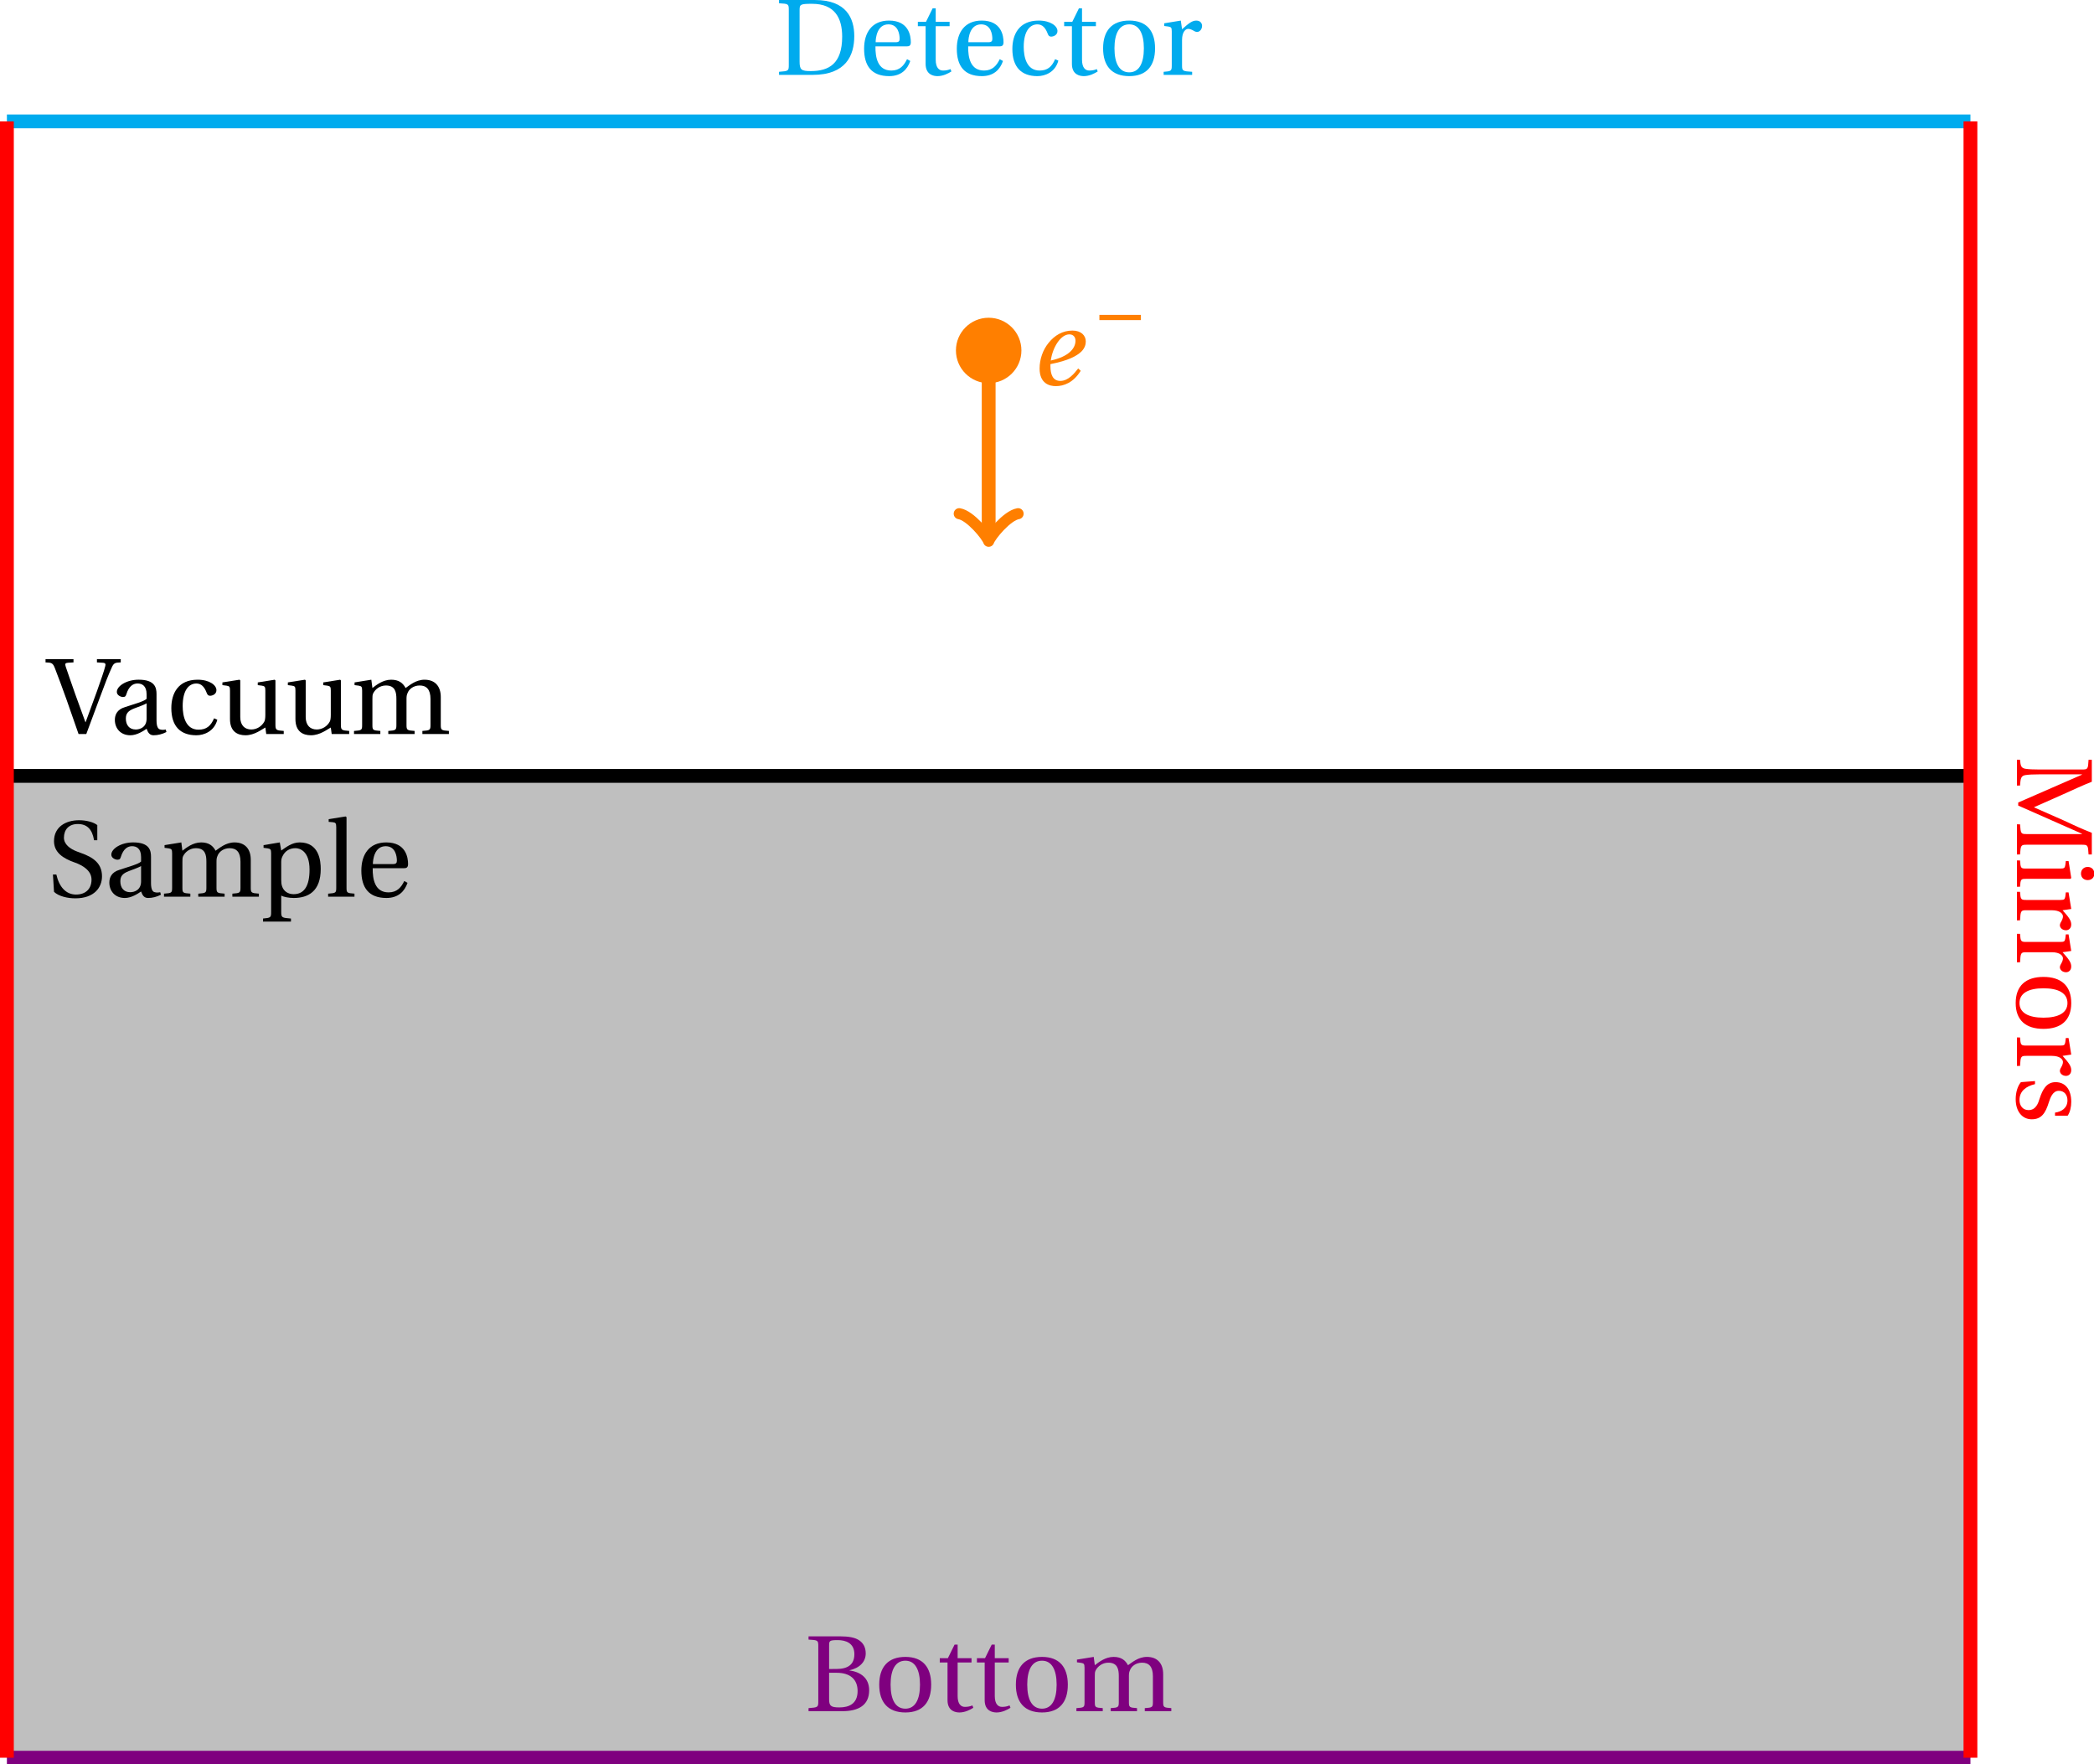 <?xml version="1.0" encoding="UTF-8" standalone="no"?>
<svg
   xmlns:dc="http://purl.org/dc/elements/1.1/"
   xmlns:cc="http://creativecommons.org/ns#"
   xmlns:rdf="http://www.w3.org/1999/02/22-rdf-syntax-ns#"
   xmlns:svg="http://www.w3.org/2000/svg"
   xmlns="http://www.w3.org/2000/svg"
   xmlns:xlink="http://www.w3.org/1999/xlink"
   id="svg669"
   version="1.2"
   viewBox="0 0 300 252.759"
   height="252.759pt"
   width="300pt">
  <defs
     id="defs546">
    <g
       id="g535">
      <symbol
         id="glyph0-0"
         overflow="visible">
        <path
           id="path460"
           d="M 0.844,0 H 4.859 V -6.484 H 0.844 Z M 1.25,-0.875 v -4.75 l 1.375,2.391 z m 0.188,0.469 1.406,-2.438 1.422,2.438 z m 0,-5.672 H 4.25 L 2.844,-3.656 Z m 1.641,2.844 1.375,-2.391 v 4.75 z m 0,0"
           style="stroke:none" />
      </symbol>
      <symbol
         id="glyph0-1"
         overflow="visible">
        <path
           id="path463"
           d="M -0.172,-6.203 C 0.359,-6.188 0.469,-6.156 0.656,-5.656 0.953,-4.875 1.312,-3.938 1.641,-3 L 2.688,0 H 3.359 L 4.562,-3.234 c 0.375,-1.031 0.75,-1.984 0.984,-2.484 0.188,-0.438 0.297,-0.469 0.797,-0.484 v -0.281 h -2.062 v 0.281 l 0.516,0.031 C 5.031,-6.156 5.047,-6.047 5,-5.875 4.906,-5.469 4.609,-4.641 4.281,-3.703 L 3.297,-1.016 3.281,-1.031 2.406,-3.438 C 2.125,-4.25 1.828,-5.078 1.578,-5.828 1.5,-6.078 1.531,-6.156 1.766,-6.172 L 2.25,-6.203 v -0.281 h -2.422 z m 0,0"
           style="stroke:none" />
      </symbol>
      <symbol
         id="glyph0-2"
         overflow="visible">
        <path
           id="path466"
           d="m 0.453,-1.219 c 0,0.703 0.469,1.328 1.344,1.328 0.562,0 1.109,-0.359 1.406,-0.562 0.125,0.359 0.281,0.562 0.609,0.562 0.359,0 0.75,-0.094 1.109,-0.281 l -0.062,-0.219 c -0.125,0.031 -0.328,0.047 -0.469,0 C 4.219,-0.422 4.062,-0.594 4.062,-1.188 v -2.266 c 0,-0.547 -0.125,-1.25 -1.547,-1.25 -1.047,0 -1.891,0.547 -1.891,1.062 0,0.297 0.359,0.438 0.531,0.438 0.203,0 0.25,-0.094 0.297,-0.25 0.219,-0.703 0.594,-0.922 0.969,-0.922 0.375,0 0.781,0.188 0.781,0.938 v 0.391 c -0.234,0.234 -1.141,0.469 -1.875,0.719 -0.688,0.203 -0.875,0.672 -0.875,1.109 z m 0.953,-0.125 c 0,-0.438 0.203,-0.672 0.734,-0.875 0.375,-0.141 0.859,-0.312 1.062,-0.438 v 1.328 c 0,0.75 -0.578,0.938 -0.938,0.938 -0.578,0 -0.859,-0.406 -0.859,-0.953 z m 0,0"
           style="stroke:none" />
      </symbol>
      <symbol
         id="glyph0-3"
         overflow="visible">
        <path
           id="path469"
           d="m 0.453,-2.25 c 0,1.562 0.766,2.359 2.172,2.359 0.672,0 1.547,-0.344 1.812,-1.344 l -0.281,-0.125 C 3.875,-0.703 3.5,-0.375 2.812,-0.375 c -1.125,0 -1.375,-1.172 -1.375,-2.047 0,-1.391 0.547,-1.953 1.188,-1.953 0.438,0 0.703,0.312 0.891,0.812 0.062,0.156 0.125,0.25 0.297,0.25 0.188,0 0.547,-0.125 0.547,-0.484 0,-0.438 -0.609,-0.906 -1.625,-0.906 -1.703,0 -2.281,1.203 -2.281,2.453 z m 0,0"
           style="stroke:none" />
      </symbol>
      <symbol
         id="glyph0-4"
         overflow="visible">
        <path
           id="path472"
           d="M 0.234,-4.234 0.594,-4.188 c 0.25,0.047 0.297,0.078 0.297,0.422 v 2.469 c 0,1.078 0.641,1.406 1.344,1.406 0.797,0 1.438,-0.531 1.719,-0.672 L 4.031,0 H 5.547 V -0.266 C 4.891,-0.312 4.828,-0.344 4.828,-0.812 v -3.828 l -0.062,-0.062 -1.469,0.234 v 0.234 L 3.656,-4.188 c 0.234,0.047 0.297,0.078 0.297,0.422 v 2.109 c 0,0.266 -0.031,0.469 -0.078,0.562 -0.219,0.422 -0.656,0.703 -1.141,0.703 -0.547,0 -0.953,-0.344 -0.953,-1.078 v -3.172 l -0.062,-0.062 -1.484,0.234 z m 0,0"
           style="stroke:none" />
      </symbol>
      <symbol
         id="glyph0-5"
         overflow="visible">
        <path
           id="path475"
           d="m 0.297,0 h 2.281 V -0.266 C 1.906,-0.312 1.891,-0.344 1.891,-0.812 v -2.203 c 0,-0.234 0,-0.359 0.062,-0.5 0.188,-0.375 0.594,-0.688 1.109,-0.688 0.812,0 0.906,0.594 0.906,1.172 v 2.219 c 0,0.469 -0.031,0.5 -0.703,0.547 V 0 h 2.281 V -0.266 C 4.875,-0.312 4.844,-0.344 4.844,-0.812 v -2.203 c 0,-0.234 0.016,-0.359 0.078,-0.5 0.125,-0.375 0.531,-0.688 1.062,-0.688 0.578,0 0.938,0.328 0.938,1.172 v 2.219 c 0,0.469 -0.031,0.5 -0.703,0.547 V 0 H 8.516 V -0.266 C 7.844,-0.312 7.812,-0.344 7.812,-0.812 v -2.391 c 0,-0.953 -0.516,-1.5 -1.406,-1.5 -0.766,0 -1.312,0.5 -1.641,0.719 -0.234,-0.438 -0.594,-0.719 -1.25,-0.719 -0.719,0 -1.297,0.469 -1.625,0.719 L 1.797,-4.703 0.344,-4.469 v 0.234 L 0.703,-4.188 C 0.938,-4.141 1,-4.109 1,-3.766 V -0.812 c 0,0.469 -0.016,0.5 -0.703,0.547 z m 0,0"
           style="stroke:none" />
      </symbol>
      <symbol
         id="glyph0-6"
         overflow="visible">
        <path
           id="path478"
           d="m 0.469,-1.922 0.094,1.5 c 0.406,0.391 1.188,0.562 1.844,0.562 1.656,0 2.312,-0.953 2.312,-1.906 0,-1.109 -0.734,-1.641 -1.844,-2.031 L 2.578,-3.906 C 1.938,-4.141 1.422,-4.547 1.422,-5.109 c 0,-0.688 0.406,-1.188 1.203,-1.188 0.797,0 1.25,0.453 1.406,1.406 H 4.312 v -1.312 C 4,-6.453 3.375,-6.625 2.734,-6.625 c -1.156,0 -2.172,0.578 -2.172,1.812 0,0.984 0.797,1.5 1.781,1.844 l 0.172,0.062 c 0.406,0.172 1.297,0.578 1.297,1.422 0,0.812 -0.516,1.297 -1.344,1.297 C 1.578,-0.188 1,-0.875 0.766,-1.922 Z m 0,0"
           style="stroke:none" />
      </symbol>
      <symbol
         id="glyph0-7"
         overflow="visible">
        <path
           id="path481"
           d="M 0.234,1.891 V 2.156 H 2.656 V 1.891 C 1.875,1.828 1.812,1.812 1.812,1.328 V -0.094 c 0.203,0.109 0.656,0.203 1.078,0.203 1.266,0 2.344,-0.578 2.344,-2.516 0,-0.672 -0.125,-2.297 -1.828,-2.297 C 2.719,-4.703 2.188,-4.25 1.812,-4 L 1.688,-4.703 0.281,-4.469 v 0.234 L 0.641,-4.188 C 0.875,-4.141 0.938,-4.109 0.938,-3.766 v 5.094 c 0,0.484 -0.047,0.5 -0.703,0.562 z M 1.812,-1.469 v -1.547 c 0,-0.234 0.047,-0.359 0.125,-0.516 0.219,-0.438 0.609,-0.672 1.109,-0.672 0.375,0 1.219,0.25 1.219,1.859 0,1.375 -0.438,2.125 -1.375,2.125 -0.484,0 -0.859,-0.25 -1,-0.672 C 1.828,-1.062 1.812,-1.25 1.812,-1.469 Z m 0,0"
           style="stroke:none" />
      </symbol>
      <symbol
         id="glyph0-8"
         overflow="visible">
        <path
           id="path484"
           d="M 0.188,0 H 2.469 V -0.266 C 1.797,-0.312 1.781,-0.344 1.781,-0.812 v -6.078 l -0.078,-0.062 -1.469,0.234 v 0.234 l 0.359,0.031 c 0.234,0.031 0.297,0.078 0.297,0.438 V -0.812 c 0,0.469 -0.016,0.5 -0.703,0.547 z m 0,0"
           style="stroke:none" />
      </symbol>
      <symbol
         id="glyph0-9"
         overflow="visible">
        <path
           id="path487"
           d="m 0.453,-2.266 c 0,1.484 0.641,2.375 2.172,2.375 1.031,0 1.578,-0.578 1.828,-1.312 l -0.281,-0.156 C 3.906,-0.812 3.547,-0.375 2.812,-0.375 c -1.172,0 -1.391,-1.109 -1.375,-2.094 H 4.141 C 4.344,-2.469 4.5,-2.516 4.5,-2.828 c 0,-0.547 -0.172,-1.875 -1.891,-1.875 -1.469,0 -2.156,1.031 -2.156,2.438 z m 1,-0.562 c 0,-0.375 0.125,-1.547 1.109,-1.547 0.859,0 0.969,0.891 0.969,1.25 0,0.188 -0.062,0.297 -0.328,0.297 z m 0,0"
           style="stroke:none" />
      </symbol>
      <symbol
         id="glyph0-10"
         overflow="visible">
        <path
           id="path490"
           d="M 0.328,0 H 3.25 c 2.875,0 3.594,-1.688 3.594,-3.359 0,-1.531 -0.672,-3.125 -3.406,-3.125 H 0.328 v 0.281 c 0.828,0.047 0.844,0.062 0.844,0.594 V -0.875 c 0,0.531 -0.016,0.547 -0.844,0.609 z m 1.781,-1.172 V -5.625 c 0,-0.484 0.078,-0.531 1.078,-0.531 1.984,0 2.609,1.25 2.609,2.844 0,2.359 -1.156,2.984 -2.719,2.984 -0.828,0 -0.969,-0.109 -0.969,-0.844 z m 0,0"
           style="stroke:none" />
      </symbol>
      <symbol
         id="glyph0-11"
         overflow="visible">
        <path
           id="path493"
           d="M 0.297,-4.219 H 0.969 v 3.266 C 0.969,0 1.672,0.109 2,0.109 c 0.484,0 0.938,-0.234 1.203,-0.406 L 3.125,-0.5 c -0.219,0.094 -0.422,0.125 -0.656,0.125 -0.328,0 -0.625,-0.234 -0.625,-0.938 v -2.906 h 1.203 v -0.375 H 1.844 V -5.766 H 1.578 L 1,-4.594 H 0.297 Z m 0,0"
           style="stroke:none" />
      </symbol>
      <symbol
         id="glyph0-12"
         overflow="visible">
        <path
           id="path496"
           d="m 0.453,-2.297 c 0,1.516 0.75,2.406 2.266,2.406 1.5,0 2.234,-0.891 2.234,-2.406 0,-1.516 -0.734,-2.406 -2.234,-2.406 -1.516,0 -2.266,0.891 -2.266,2.406 z m 0.984,0 c 0,-1.297 0.422,-2.078 1.281,-2.078 0.844,0 1.266,0.781 1.266,2.078 C 3.984,-1 3.562,-0.219 2.719,-0.219 1.859,-0.219 1.438,-1 1.438,-2.297 Z m 0,0"
           style="stroke:none" />
      </symbol>
      <symbol
         id="glyph0-13"
         overflow="visible">
        <path
           id="path499"
           d="m 0.297,0 h 2.469 V -0.266 C 1.938,-0.312 1.891,-0.344 1.891,-0.812 v -2.203 c 0,-0.719 0.312,-0.969 0.531,-0.969 0.156,0 0.312,0.062 0.578,0.219 0.078,0.031 0.141,0.047 0.188,0.047 0.234,0 0.438,-0.234 0.438,-0.531 0,-0.203 -0.141,-0.453 -0.5,-0.453 -0.344,0 -0.625,0.203 -1.234,0.75 l -0.109,-0.75 -1.438,0.234 v 0.234 L 0.703,-4.188 C 0.938,-4.141 1,-4.109 1,-3.766 V -0.812 c 0,0.469 -0.047,0.5 -0.703,0.547 z m 0,0"
           style="stroke:none" />
      </symbol>
      <symbol
         id="glyph0-14"
         overflow="visible">
        <path
           id="path502"
           d="m 0.328,0 h 2.906 c 1.422,0 2.344,-0.516 2.344,-1.812 0,-1.109 -0.797,-1.594 -1.703,-1.719 V -3.547 C 4.75,-3.734 5.281,-4.281 5.281,-5 5.281,-5.516 5.078,-5.906 4.688,-6.156 4.328,-6.391 3.781,-6.484 3.047,-6.484 h -2.719 v 0.281 c 0.828,0.047 0.844,0.062 0.844,0.594 V -0.875 c 0,0.531 -0.016,0.547 -0.844,0.609 z m 1.781,-1.047 v -2.281 h 0.656 c 1.172,0 1.812,0.578 1.812,1.578 0,1.125 -0.766,1.422 -1.578,1.422 -0.75,0 -0.891,-0.141 -0.891,-0.719 z m 0,-2.609 V -5.688 c 0,-0.406 0.031,-0.469 0.75,-0.469 0.688,0 1.438,0.25 1.438,1.219 0,0.922 -0.594,1.281 -1.562,1.281 z m 0,0"
           style="stroke:none" />
      </symbol>
      <symbol
         id="glyph1-0"
         overflow="visible">
        <path
           id="path505"
           d="M 0,0.844 V 4.859 H 6.484 V 0.844 Z M 0.875,1.25 h 4.75 L 3.234,2.625 Z m -0.469,0.188 2.438,1.406 -2.438,1.422 z m 5.672,0 V 4.25 L 3.656,2.844 Z m -2.844,1.641 2.391,1.375 h -4.75 z m 0,0"
           style="stroke:none" />
      </symbol>
      <symbol
         id="glyph1-1"
         overflow="visible">
        <path
           id="path508"
           d="M 0,0.312 V 2.547 H 0.266 C 0.312,1.938 0.344,1.703 0.734,1.641 1.047,1.594 1.406,1.578 1.906,1.578 H 5.625 v 0.031 L 0.109,4.016 V 4.281 L 5.625,6.719 V 6.75 H 0.875 C 0.344,6.75 0.328,6.734 0.266,5.906 H 0 V 8.516 H 0.266 C 0.328,7.703 0.344,7.672 0.875,7.672 h 4.734 c 0.531,0 0.547,0.031 0.594,0.844 h 0.281 v -1.875 C 5.641,6.312 4.828,5.938 4,5.547 L 1.484,4.438 V 4.422 l 2.5,-1.109 c 0.844,-0.375 1.656,-0.766 2.5,-1.094 V 0.312 H 6.203 C 6.156,1.141 6.141,1.156 5.609,1.156 H 1.906 c -0.5,0 -0.859,-0.016 -1.172,-0.062 C 0.344,1.031 0.312,0.812 0.266,0.312 Z m 0,0"
           style="stroke:none" />
      </symbol>
      <symbol
         id="glyph1-2"
         overflow="visible">
        <path
           id="path511"
           d="M 6.125,0.859 C 5.797,0.859 5.547,1.094 5.547,1.438 5.547,1.781 5.797,2 6.125,2 6.469,2 6.703,1.781 6.703,1.438 6.703,1.094 6.469,0.859 6.125,0.859 Z M 0,0.297 v 2.281 H 0.266 C 0.312,1.906 0.344,1.891 0.812,1.891 H 4.641 L 4.703,1.812 4.469,0.344 H 4.234 L 4.188,0.703 C 4.141,0.938 4.109,1 3.766,1 H 0.812 C 0.344,1 0.312,0.984 0.266,0.297 Z m 0,0"
           style="stroke:none" />
      </symbol>
      <symbol
         id="glyph1-3"
         overflow="visible">
        <path
           id="path514"
           d="m 0,0.297 v 2.469 H 0.266 C 0.312,1.938 0.344,1.891 0.812,1.891 h 2.203 c 0.719,0 0.969,0.312 0.969,0.531 0,0.156 -0.062,0.312 -0.219,0.578 -0.031,0.078 -0.047,0.141 -0.047,0.188 0,0.234 0.234,0.438 0.531,0.438 0.203,0 0.453,-0.141 0.453,-0.5 0,-0.344 -0.203,-0.625 -0.75,-1.234 L 4.703,1.781 4.469,0.344 H 4.234 L 4.188,0.703 C 4.141,0.938 4.109,1 3.766,1 H 0.812 C 0.344,1 0.312,0.953 0.266,0.297 Z m 0,0"
           style="stroke:none" />
      </symbol>
      <symbol
         id="glyph1-4"
         overflow="visible">
        <path
           id="path517"
           d="m 2.297,0.453 c -1.516,0 -2.406,0.75 -2.406,2.266 0,1.5 0.891,2.234 2.406,2.234 1.516,0 2.406,-0.734 2.406,-2.234 0,-1.516 -0.891,-2.266 -2.406,-2.266 z m 0,0.984 C 3.594,1.438 4.375,1.859 4.375,2.719 4.375,3.562 3.594,3.984 2.297,3.984 1,3.984 0.219,3.562 0.219,2.719 0.219,1.859 1,1.438 2.297,1.438 Z m 0,0"
           style="stroke:none" />
      </symbol>
      <symbol
         id="glyph1-5"
         overflow="visible">
        <path
           id="path520"
           d="M 1.562,0.438 0.344,0.531 C 0.047,0.875 -0.109,1.453 -0.109,2 c 0,1.109 0.594,1.75 1.391,1.75 0.828,0 1.188,-0.516 1.484,-1.484 0.125,-0.375 0.328,-0.984 0.859,-0.984 0.484,0 0.75,0.359 0.75,0.828 0,0.672 -0.516,0.984 -1.078,1.062 V 3.438 h 1.094 c 0.219,-0.312 0.312,-0.781 0.312,-1.203 0,-1.016 -0.469,-1.703 -1.359,-1.703 -0.781,0 -1.125,0.641 -1.375,1.406 C 1.844,2.359 1.641,2.953 1,2.953 c -0.484,0 -0.781,-0.375 -0.781,-0.875 0,-0.75 0.547,-1.188 1.344,-1.375 z m 0,0"
           style="stroke:none" />
      </symbol>
      <symbol
         id="glyph2-0"
         overflow="visible">
        <path
           id="path523"
           d="M 0.844,0 H 4.859 V -6.484 H 0.844 Z M 1.25,-0.875 v -4.75 l 1.375,2.391 z m 0.188,0.469 1.406,-2.438 1.422,2.438 z m 0,-5.672 H 4.25 L 2.844,-3.656 Z m 1.641,2.844 1.375,-2.391 v 4.75 z m 0,0"
           style="stroke:none" />
      </symbol>
      <symbol
         id="glyph2-1"
         overflow="visible">
        <path
           id="path526"
           d="m 0.891,-1.422 c 0,1.312 0.859,1.531 1.406,1.531 0.688,0 1.516,-0.297 2.156,-1.328 L 4.234,-1.422 C 3.891,-0.984 3.375,-0.344 2.688,-0.344 c -0.656,0 -0.859,-0.562 -0.859,-1.297 0,-0.047 0,-0.078 0,-0.156 C 3.406,-2.109 4.094,-2.5 4.5,-2.875 c 0.328,-0.328 0.391,-0.641 0.391,-0.891 0,-0.5 -0.391,-0.938 -1.156,-0.938 -0.859,0 -1.547,0.422 -2.062,1.062 -0.5,0.609 -0.781,1.422 -0.781,2.219 z m 0.969,-0.688 C 2.016,-3.25 2.719,-4.375 3.469,-4.375 3.797,-4.375 4,-4.156 4,-3.828 c 0,0.656 -0.562,1.375 -2.141,1.719 z m 0,0"
           style="stroke:none" />
      </symbol>
      <symbol
         id="glyph3-0"
         overflow="visible">
        <path
           id="path529"
           d="M 0.594,0 H 3.391 V -4.531 H 0.594 Z M 0.875,-0.609 V -3.938 l 0.953,1.672 z M 1,-0.281 2,-2 2.984,-0.281 Z M 1,-4.25 H 2.969 L 2,-2.547 Z m 1.141,1.984 0.969,-1.672 v 3.328 z m 0,0"
           style="stroke:none" />
      </symbol>
      <symbol
         id="glyph3-1"
         overflow="visible">
        <path
           id="path532"
           d="M 4.156,-1.625 V -2.078 H 0.562 V -1.625 Z m 0,0"
           style="stroke:none" />
      </symbol>
    </g>
    <clipPath
       id="clip1">
      <path
         id="path537"
         d="m 0,154 h 172 v 2.148 H 0 Z m 0,0" />
    </clipPath>
    <clipPath
       id="clip2">
      <path
         id="path540"
         d="M 0,13 H 2 V 156.148 H 0 Z m 0,0" />
    </clipPath>
    <clipPath
       id="clip3">
      <path
         id="path543"
         d="m 170,13 h 2 v 143.148 h -2 z m 0,0" />
    </clipPath>
  </defs>
  <g
     transform="matrix(1.654,0,0,1.654,0,-5.468)"
     id="surface566543">
    <path
       id="path548"
       d="M 0.598,70.512 V 155.555 H 170.676 V 70.512 Z m 0,0"
       style="fill:#bfbfbf;fill-opacity:1;fill-rule:nonzero;stroke:none" />
    <path
       id="path550"
       transform="matrix(1,0,0,-1,85.637,70.513)"
       d="M -85.039,0.001 H 85.039"
       style="fill:none;stroke:#000000;stroke-width:1.196;stroke-linecap:butt;stroke-linejoin:miter;stroke-miterlimit:10;stroke-opacity:1" />
    <g
       id="g554"
       style="fill:#000000;fill-opacity:1">
      <use
         height="100%"
         width="100%"
         id="use552"
         y="66.884"
         x="4.116"
         xlink:href="#glyph0-1" />
    </g>
    <g
       id="g566"
       style="fill:#000000;fill-opacity:1">
      <use
         height="100%"
         width="100%"
         id="use556"
         y="66.884"
         x="9.496"
         xlink:href="#glyph0-2" />
      <use
         height="100%"
         width="100%"
         id="use558"
         y="66.884"
         x="14.387"
         xlink:href="#glyph0-3" />
      <use
         height="100%"
         width="100%"
         id="use560"
         y="66.884"
         x="19.03"
         xlink:href="#glyph0-4" />
      <use
         height="100%"
         width="100%"
         id="use562"
         y="66.884"
         x="24.699"
         xlink:href="#glyph0-4" />
      <use
         height="100%"
         width="100%"
         id="use564"
         y="66.884"
         x="30.367"
         xlink:href="#glyph0-5" />
    </g>
    <g
       id="g570"
       style="fill:#000000;fill-opacity:1">
      <use
         height="100%"
         width="100%"
         id="use568"
         y="80.977"
         x="4.116"
         xlink:href="#glyph0-6" />
    </g>
    <g
       id="g582"
       style="fill:#000000;fill-opacity:1">
      <use
         height="100%"
         width="100%"
         id="use572"
         y="80.977"
         x="9.018"
         xlink:href="#glyph0-2" />
      <use
         height="100%"
         width="100%"
         id="use574"
         y="80.977"
         x="13.909"
         xlink:href="#glyph0-5" />
      <use
         height="100%"
         width="100%"
         id="use576"
         y="80.977"
         x="22.547"
         xlink:href="#glyph0-7" />
      <use
         height="100%"
         width="100%"
         id="use578"
         y="80.977"
         x="28.235"
         xlink:href="#glyph0-8" />
      <use
         height="100%"
         width="100%"
         id="use580"
         y="80.977"
         x="30.846"
         xlink:href="#glyph0-9" />
    </g>
    <path
       id="path584"
       transform="matrix(1,0,0,-1,85.637,70.513)"
       d="M -85.039,56.693 H 85.039"
       style="fill:none;stroke:#00abee;stroke-width:1.196;stroke-linecap:butt;stroke-linejoin:miter;stroke-miterlimit:10;stroke-opacity:1" />
    <g
       id="g588"
       style="fill:#00abee;fill-opacity:1">
      <use
         height="100%"
         width="100%"
         id="use586"
         y="9.791"
         x="67.151"
         xlink:href="#glyph0-10" />
    </g>
    <g
       id="g604"
       style="fill:#00abee;fill-opacity:1">
      <use
         height="100%"
         width="100%"
         id="use590"
         y="9.791"
         x="74.394"
         xlink:href="#glyph0-9" />
      <use
         height="100%"
         width="100%"
         id="use592"
         y="9.791"
         x="79.206"
         xlink:href="#glyph0-11" />
      <use
         height="100%"
         width="100%"
         id="use594"
         y="9.791"
         x="82.424"
         xlink:href="#glyph0-9" />
      <use
         height="100%"
         width="100%"
         id="use596"
         y="9.791"
         x="87.236"
         xlink:href="#glyph0-3" />
      <use
         height="100%"
         width="100%"
         id="use598"
         y="9.791"
         x="91.878"
         xlink:href="#glyph0-11" />
      <use
         height="100%"
         width="100%"
         id="use600"
         y="9.791"
         x="95.096"
         xlink:href="#glyph0-12" />
      <use
         height="100%"
         width="100%"
         id="use602"
         y="9.791"
         x="100.496"
         xlink:href="#glyph0-13" />
    </g>
    <g
       id="g608"
       clip-rule="nonzero"
       clip-path="url(#clip1)">
      <path
         id="path606"
         transform="matrix(1,0,0,-1,85.637,70.513)"
         d="M -85.039,-85.042 H 85.039"
         style="fill:none;stroke:#7f007f;stroke-width:1.196;stroke-linecap:butt;stroke-linejoin:miter;stroke-miterlimit:10;stroke-opacity:1" />
    </g>
    <g
       id="g612"
       style="fill:#7f007f;fill-opacity:1">
      <use
         height="100%"
         width="100%"
         id="use610"
         y="151.526"
         x="69.707"
         xlink:href="#glyph0-14" />
    </g>
    <g
       id="g624"
       style="fill:#7f007f;fill-opacity:1">
      <use
         height="100%"
         width="100%"
         id="use614"
         y="151.526"
         x="75.704"
         xlink:href="#glyph0-12" />
      <use
         height="100%"
         width="100%"
         id="use616"
         y="151.526"
         x="81.104"
         xlink:href="#glyph0-11" />
      <use
         height="100%"
         width="100%"
         id="use618"
         y="151.526"
         x="84.322"
         xlink:href="#glyph0-11" />
      <use
         height="100%"
         width="100%"
         id="use620"
         y="151.526"
         x="87.54"
         xlink:href="#glyph0-12" />
      <use
         height="100%"
         width="100%"
         id="use622"
         y="151.526"
         x="92.94"
         xlink:href="#glyph0-5" />
    </g>
    <g
       id="g628"
       clip-rule="nonzero"
       clip-path="url(#clip2)">
      <path
         id="path626"
         transform="matrix(1,0,0,-1,85.637,70.513)"
         d="M -85.039,-85.042 V 56.693"
         style="fill:none;stroke:#ff0000;stroke-width:1.196;stroke-linecap:butt;stroke-linejoin:miter;stroke-miterlimit:10;stroke-opacity:1" />
    </g>
    <g
       id="g632"
       clip-rule="nonzero"
       clip-path="url(#clip3)">
      <path
         id="path630"
         transform="matrix(1,0,0,-1,85.637,70.513)"
         d="M 85.039,-85.042 V 56.693"
         style="fill:none;stroke:#ff0000;stroke-width:1.196;stroke-linecap:butt;stroke-linejoin:miter;stroke-miterlimit:10;stroke-opacity:1" />
    </g>
    <g
       id="g636"
       style="fill:#ff0000;fill-opacity:1">
      <use
         height="100%"
         width="100%"
         id="use634"
         y="68.801"
         x="174.705"
         xlink:href="#glyph1-1" />
    </g>
    <g
       id="g644"
       style="fill:#ff0000;fill-opacity:1">
      <use
         height="100%"
         width="100%"
         id="use638"
         y="77.538"
         x="174.705"
         xlink:href="#glyph1-2" />
      <use
         height="100%"
         width="100%"
         id="use640"
         y="80.258"
         x="174.705"
         xlink:href="#glyph1-3" />
      <use
         height="100%"
         width="100%"
         id="use642"
         y="83.894"
         x="174.705"
         xlink:href="#glyph1-3" />
    </g>
    <g
       id="g652"
       style="fill:#ff0000;fill-opacity:1">
      <use
         height="100%"
         width="100%"
         id="use646"
         y="87.471"
         x="174.705"
         xlink:href="#glyph1-4" />
      <use
         height="100%"
         width="100%"
         id="use648"
         y="92.871"
         x="174.705"
         xlink:href="#glyph1-3" />
      <use
         height="100%"
         width="100%"
         id="use650"
         y="96.507"
         x="174.705"
         xlink:href="#glyph1-5" />
    </g>
    <path
       id="path654"
       d="m 88.473,33.66 c 0,-1.562 -1.27,-2.832 -2.836,-2.832 -1.566,0 -2.836,1.27 -2.836,2.832 0,1.566 1.27,2.836 2.836,2.836 1.566,0 2.836,-1.27 2.836,-2.836 z m 0,0"
       style="fill:#ff7f00;fill-opacity:1;fill-rule:nonzero;stroke:none" />
    <path
       id="path656"
       transform="matrix(1,0,0,-1,85.637,70.513)"
       d="M -2.8125e-4,36.853 V 20.798"
       style="fill:none;stroke:#ff7f00;stroke-width:1.196;stroke-linecap:butt;stroke-linejoin:miter;stroke-miterlimit:10;stroke-opacity:1" />
    <path
       id="path658"
       transform="matrix(0,1,1,0,85.637,49.714)"
       d="M -1.913,2.55 C -1.753,1.593 9.3375e-4,0.16 0.477,-2.8125e-4 9.3375e-4,-0.16 -1.753,-1.594 -1.913,-2.551"
       style="fill:none;stroke:#ff7f00;stroke-width:0.956;stroke-linecap:round;stroke-linejoin:round;stroke-miterlimit:10;stroke-opacity:1" />
    <g
       id="g662"
       style="fill:#ff7f00;fill-opacity:1">
      <use
         height="100%"
         width="100%"
         id="use660"
         y="36.643"
         x="89.157"
         xlink:href="#glyph2-1" />
    </g>
    <g
       id="g666"
       style="fill:#ff7f00;fill-opacity:1">
      <use
         height="100%"
         width="100%"
         id="use664"
         y="32.657"
         x="94.666"
         xlink:href="#glyph3-1" />
    </g>
  </g>
</svg>
